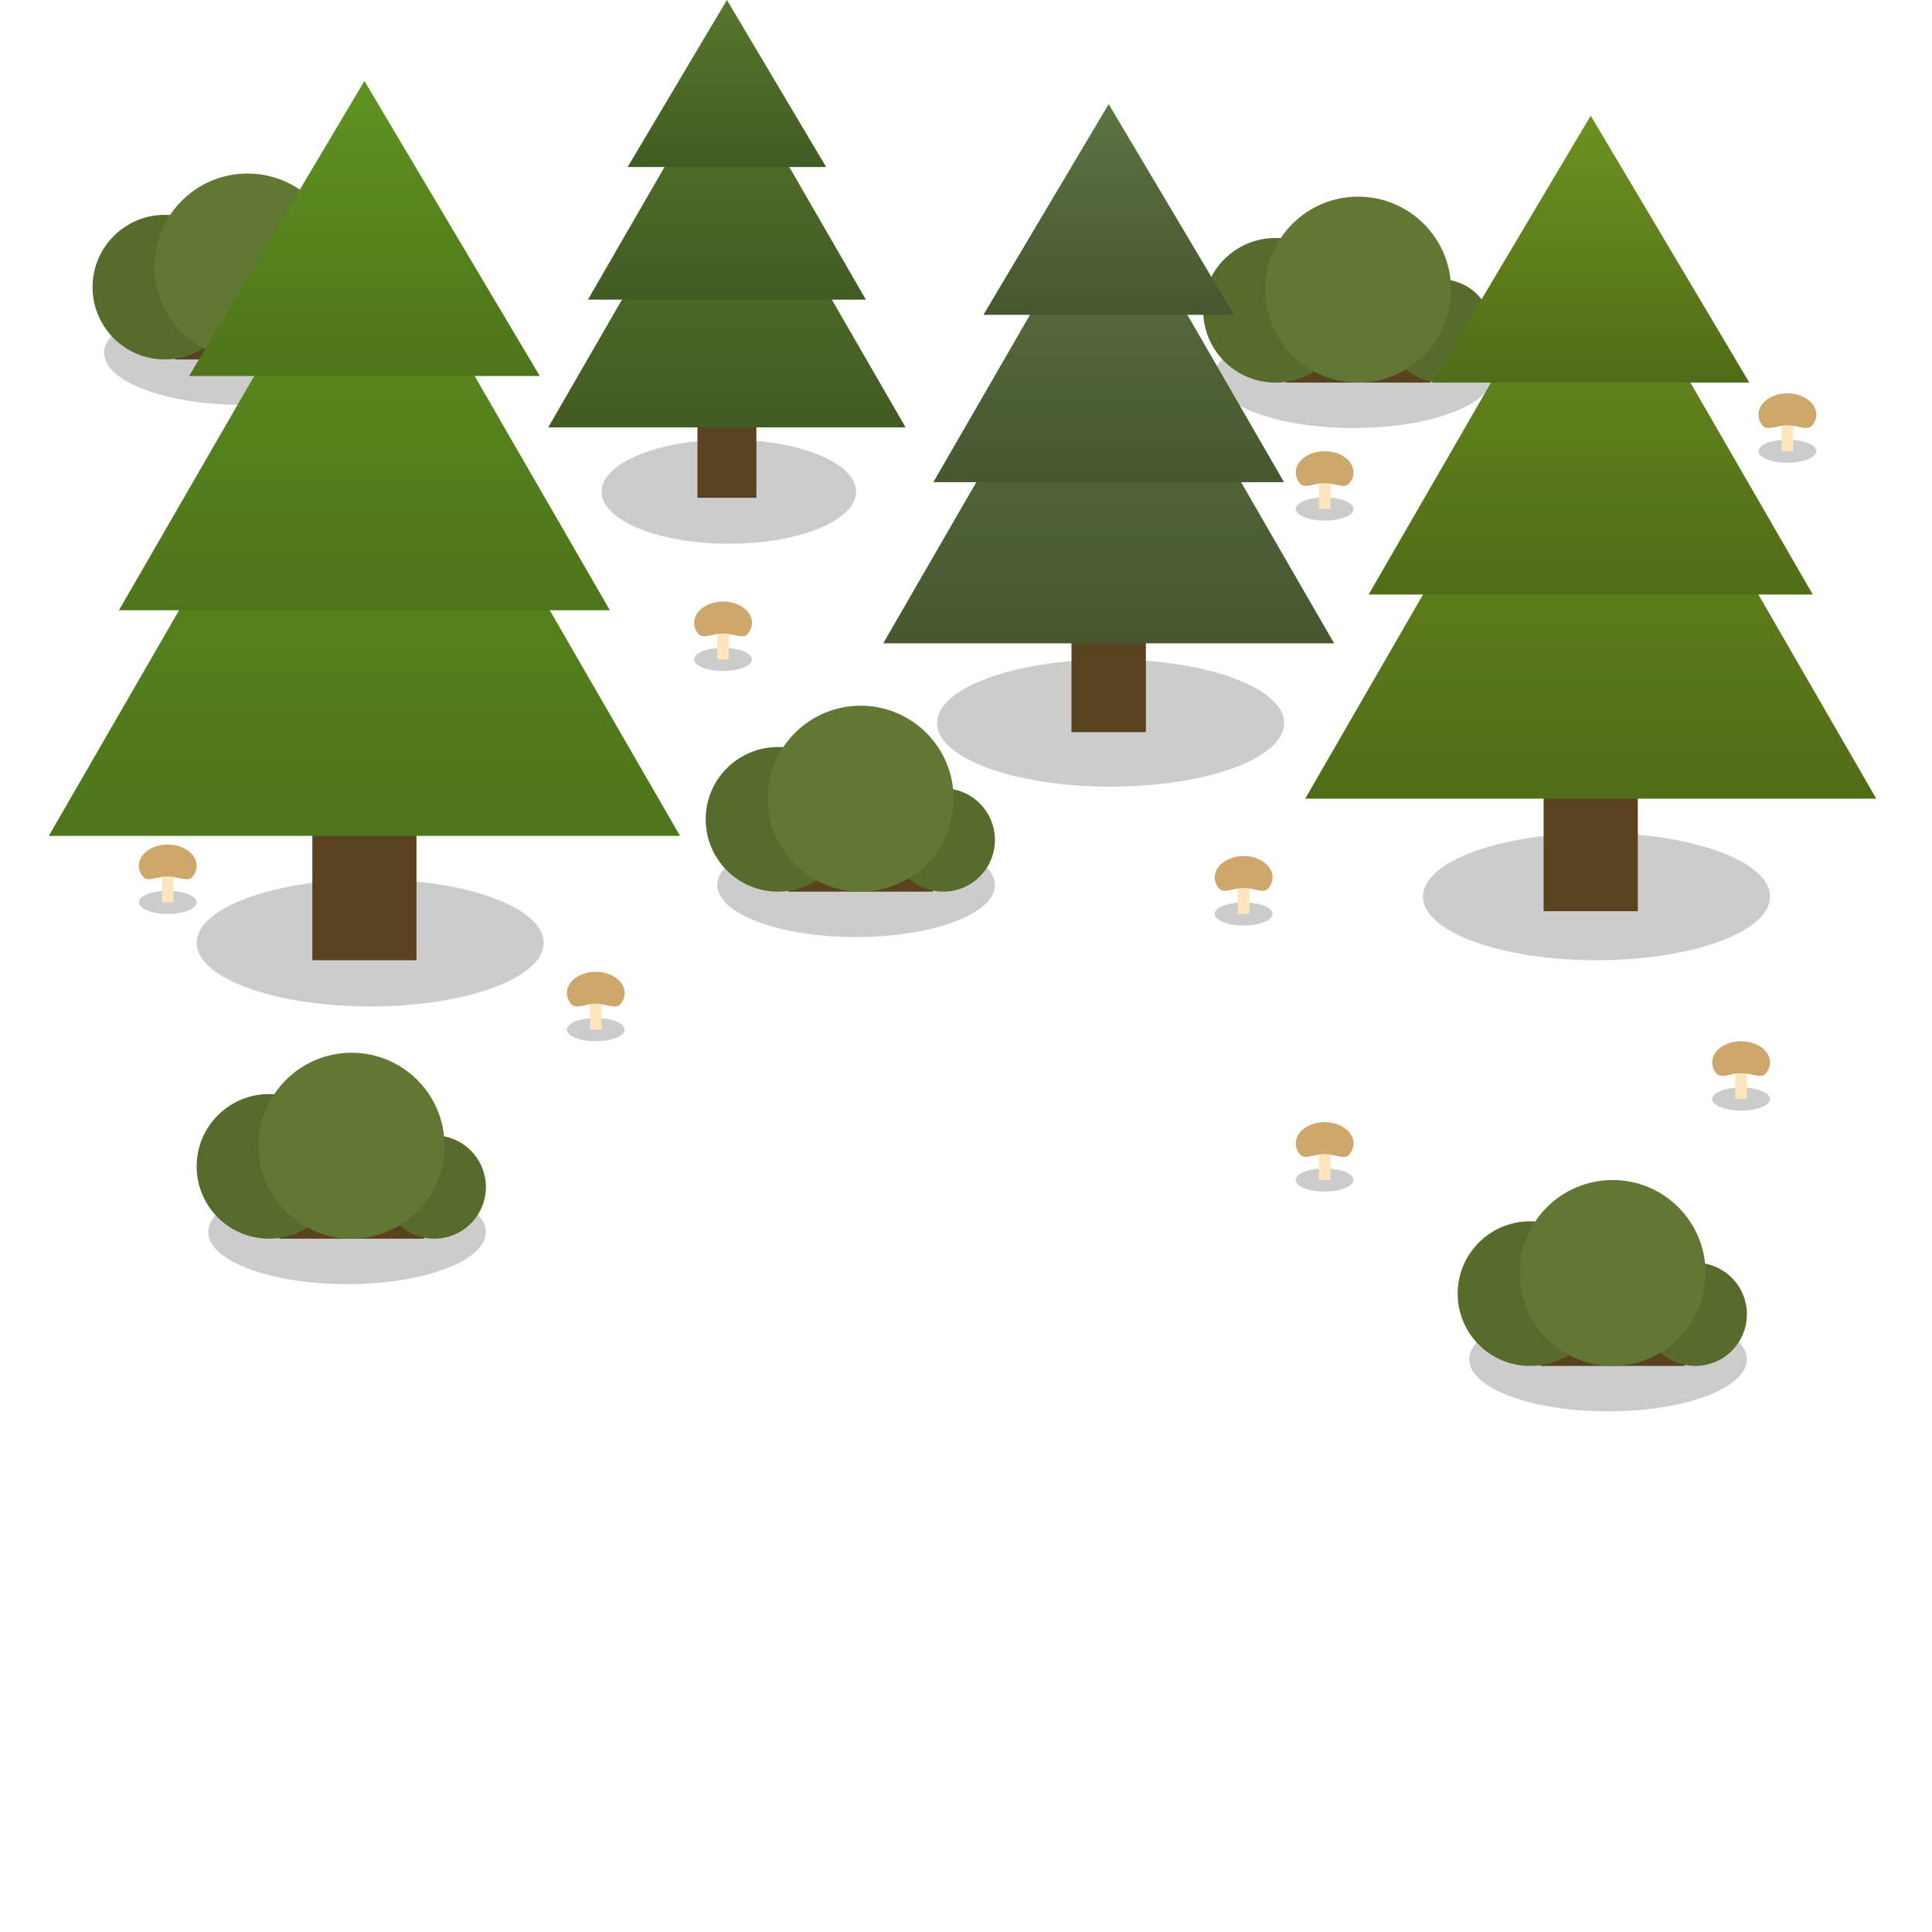 <svg width="167" height="167" viewBox="0 0 167 167" fill="none" xmlns="http://www.w3.org/2000/svg">
<path d="M110 79C110 79.552 108.881 80 107.5 80C106.119 80 105 79.552 105 79C105 78.448 106.119 78 107.5 78C108.881 78 110 78.448 110 79Z" fill="black" fill-opacity="0.2"/>
<rect x="107" y="76" width="1" height="3" fill="#FFE5BE"/>
<path d="M110 75.837C110 76.172 109.878 76.486 109.666 76.756C109.233 77.305 108.425 76.756 107.5 76.756C106.575 76.756 105.767 77.305 105.334 76.756C105.122 76.486 105 76.172 105 75.837C105 74.823 106.119 74 107.5 74C108.881 74 110 74.823 110 75.837Z" fill="#CEA76C"/>
<path d="M65 57C65 57.552 63.881 58 62.5 58C61.119 58 60 57.552 60 57C60 56.448 61.119 56 62.5 56C63.881 56 65 56.448 65 57Z" fill="black" fill-opacity="0.2"/>
<rect x="62" y="54" width="1" height="3" fill="#FFE5BE"/>
<path d="M65 53.837C65 54.172 64.878 54.486 64.665 54.756C64.233 55.305 63.425 54.756 62.5 54.756C61.575 54.756 60.767 55.305 60.334 54.756C60.122 54.486 60 54.172 60 53.837C60 52.823 61.119 52 62.5 52C63.881 52 65 52.823 65 53.837Z" fill="#CEA76C"/>
<path d="M117 44C117 44.552 115.881 45 114.5 45C113.119 45 112 44.552 112 44C112 43.448 113.119 43 114.5 43C115.881 43 117 43.448 117 44Z" fill="black" fill-opacity="0.2"/>
<rect x="114" y="41" width="1" height="3" fill="#FFE5BE"/>
<path d="M117 40.837C117 41.172 116.878 41.486 116.666 41.756C116.233 42.305 115.425 41.756 114.5 41.756C113.575 41.756 112.767 42.305 112.334 41.756C112.122 41.486 112 41.172 112 40.837C112 39.823 113.119 39 114.5 39C115.881 39 117 39.823 117 40.837Z" fill="#CEA76C"/>
<path d="M157 39C157 39.552 155.881 40 154.5 40C153.119 40 152 39.552 152 39C152 38.448 153.119 38 154.5 38C155.881 38 157 38.448 157 39Z" fill="black" fill-opacity="0.2"/>
<rect x="154" y="36" width="1" height="3" fill="#FFE5BE"/>
<path d="M157 35.837C157 36.172 156.878 36.486 156.666 36.756C156.233 37.305 155.425 36.756 154.5 36.756C153.575 36.756 152.767 37.305 152.334 36.756C152.122 36.486 152 36.172 152 35.837C152 34.823 153.119 34 154.5 34C155.881 34 157 34.823 157 35.837Z" fill="#CEA76C"/>
<path d="M17 78C17 78.552 15.881 79 14.5 79C13.119 79 12 78.552 12 78C12 77.448 13.119 77 14.5 77C15.881 77 17 77.448 17 78Z" fill="black" fill-opacity="0.2"/>
<rect x="14" y="75" width="1" height="3" fill="#FFE5BE"/>
<path d="M17 74.837C17 75.172 16.878 75.486 16.666 75.756C16.233 76.305 15.425 75.756 14.5 75.756C13.575 75.756 12.767 76.305 12.335 75.756C12.122 75.486 12 75.172 12 74.837C12 73.823 13.119 73 14.5 73C15.881 73 17 73.823 17 74.837Z" fill="#CEA76C"/>
<path d="M54 89C54 89.552 52.881 90 51.5 90C50.119 90 49 89.552 49 89C49 88.448 50.119 88 51.5 88C52.881 88 54 88.448 54 89Z" fill="black" fill-opacity="0.2"/>
<rect x="51" y="86" width="1" height="3" fill="#FFE5BE"/>
<path d="M54 85.837C54 86.172 53.878 86.486 53.666 86.756C53.233 87.305 52.425 86.756 51.5 86.756C50.575 86.756 49.767 87.305 49.334 86.756C49.122 86.486 49 86.172 49 85.837C49 84.823 50.119 84 51.5 84C52.881 84 54 84.823 54 85.837Z" fill="#CEA76C"/>
<path d="M153 95C153 95.552 151.881 96 150.5 96C149.119 96 148 95.552 148 95C148 94.448 149.119 94 150.5 94C151.881 94 153 94.448 153 95Z" fill="black" fill-opacity="0.2"/>
<rect x="150" y="92" width="1" height="3" fill="#FFE5BE"/>
<path d="M153 91.837C153 92.172 152.878 92.486 152.666 92.756C152.233 93.305 151.425 92.756 150.5 92.756C149.575 92.756 148.767 93.305 148.334 92.756C148.122 92.486 148 92.172 148 91.837C148 90.823 149.119 90 150.5 90C151.881 90 153 90.823 153 91.837Z" fill="#CEA76C"/>
<path d="M117 102C117 102.552 115.881 103 114.5 103C113.119 103 112 102.552 112 102C112 101.448 113.119 101 114.5 101C115.881 101 117 101.448 117 102Z" fill="black" fill-opacity="0.2"/>
<rect x="114" y="99" width="1" height="3" fill="#FFE5BE"/>
<path d="M117 98.837C117 99.172 116.878 99.486 116.666 99.756C116.233 100.305 115.425 99.756 114.5 99.756C113.575 99.756 112.767 100.305 112.334 99.756C112.122 99.486 112 99.172 112 98.837C112 97.823 113.119 97 114.5 97C115.881 97 117 97.823 117 98.837Z" fill="#CEA76C"/>
<ellipse cx="74" cy="76.5" rx="12" ry="4.5" fill="black" fill-opacity="0.2"/>
<rect x="68.143" y="73.5" width="12.5" height="3.571" fill="#594220"/>
<circle cx="67.25" cy="70.821" r="6.25" fill="#576B2D"/>
<circle cx="81.536" cy="72.607" r="4.464" fill="#576B2D"/>
<circle cx="74.393" cy="69.036" r="8.036" fill="#617733"/>
<ellipse cx="30" cy="106.5" rx="12" ry="4.5" fill="black" fill-opacity="0.2"/>
<rect x="24.143" y="103.5" width="12.5" height="3.571" fill="#594220"/>
<circle cx="23.25" cy="100.821" r="6.25" fill="#576B2D"/>
<circle cx="37.536" cy="102.607" r="4.464" fill="#576B2D"/>
<circle cx="30.393" cy="99.036" r="8.036" fill="#617733"/>
<ellipse cx="139" cy="117.5" rx="12" ry="4.5" fill="black" fill-opacity="0.2"/>
<rect x="133.143" y="114.5" width="12.5" height="3.571" fill="#594220"/>
<circle cx="132.25" cy="111.821" r="6.25" fill="#576B2D"/>
<circle cx="146.536" cy="113.607" r="4.464" fill="#576B2D"/>
<circle cx="139.393" cy="110.036" r="8.036" fill="#617733"/>
<ellipse cx="117" cy="32.5" rx="12" ry="4.5" fill="black" fill-opacity="0.2"/>
<rect x="111.143" y="29.5" width="12.5" height="3.571" fill="#594220"/>
<circle cx="110.25" cy="26.821" r="6.25" fill="#576B2D"/>
<circle cx="124.536" cy="28.607" r="4.464" fill="#576B2D"/>
<circle cx="117.393" cy="25.036" r="8.036" fill="#617733"/>
<ellipse cx="21" cy="30.5" rx="12" ry="4.5" fill="black" fill-opacity="0.2"/>
<rect x="15.143" y="27.5" width="12.5" height="3.571" fill="#594220"/>
<circle cx="14.25" cy="24.821" r="6.25" fill="#576B2D"/>
<circle cx="28.536" cy="26.607" r="4.464" fill="#576B2D"/>
<circle cx="21.393" cy="23.036" r="8.036" fill="#617733"/>
<ellipse cx="63" cy="42.5" rx="11" ry="4.5" fill="black" fill-opacity="0.2"/>
<rect x="60.286" y="34.534" width="5.095" height="8.492" fill="#594220"/>
<path d="M62.833 10.191L78.278 36.941H47.389L62.833 10.191Z" fill="url(#paint0_linear_24_263)"/>
<path d="M62.833 5.095L74.846 25.901H50.821L62.833 5.095Z" fill="url(#paint1_linear_24_263)"/>
<path d="M62.833 0L71.413 14.437H54.253L62.833 0Z" fill="url(#paint2_linear_24_263)"/>
<ellipse cx="96" cy="62.5" rx="15" ry="5.5" fill="black" fill-opacity="0.2"/>
<rect x="92.619" y="52.571" width="6.429" height="10.714" fill="#594220"/>
<path d="M95.833 21.857L115.319 55.607H76.348L95.833 21.857Z" fill="url(#paint3_linear_24_263)"/>
<path d="M95.834 15.429L110.989 41.679H80.678L95.834 15.429Z" fill="url(#paint4_linear_24_263)"/>
<path d="M95.833 9L106.659 27.214H85.008L95.833 9Z" fill="url(#paint5_linear_24_263)"/>
<ellipse cx="32" cy="81.5" rx="15" ry="5.5" fill="black" fill-opacity="0.2"/>
<rect x="27" y="68" width="9" height="15" fill="#594220"/>
<path d="M31.5 25L58.78 72.25H4.22L31.5 25Z" fill="url(#paint6_linear_24_263)"/>
<path d="M31.5 16L52.718 52.75H10.282L31.5 16Z" fill="url(#paint7_linear_24_263)"/>
<path d="M31.5 7L46.655 32.5H16.345L31.5 7Z" fill="url(#paint8_linear_24_263)"/>
<ellipse cx="138" cy="77.5" rx="15" ry="5.5" fill="black" fill-opacity="0.2"/>
<rect x="133.429" y="65.191" width="8.143" height="13.571" fill="#594220"/>
<path d="M137.5 26.286L162.182 69.036H112.818L137.5 26.286Z" fill="url(#paint9_linear_24_263)"/>
<path d="M137.5 18.143L156.697 51.393H118.303L137.5 18.143Z" fill="url(#paint10_linear_24_263)"/>
<path d="M137.5 10L151.212 33.071H123.788L137.5 10Z" fill="url(#paint11_linear_24_263)"/>
<defs>
<linearGradient id="paint0_linear_24_263" x1="62.833" y1="10.191" x2="62.833" y2="45.857" gradientUnits="userSpaceOnUse">
<stop stop-color="#56772D"/>
<stop offset="1" stop-color="#3B511F"/>
</linearGradient>
<linearGradient id="paint1_linear_24_263" x1="62.833" y1="5.095" x2="62.833" y2="32.836" gradientUnits="userSpaceOnUse">
<stop stop-color="#56772D"/>
<stop offset="1" stop-color="#3B511F"/>
</linearGradient>
<linearGradient id="paint2_linear_24_263" x1="62.833" y1="0" x2="62.833" y2="19.249" gradientUnits="userSpaceOnUse">
<stop stop-color="#56772D"/>
<stop offset="1" stop-color="#3B511F"/>
</linearGradient>
<linearGradient id="paint3_linear_24_263" x1="95.833" y1="21.857" x2="95.833" y2="66.857" gradientUnits="userSpaceOnUse">
<stop stop-color="#5E7442"/>
<stop offset="1" stop-color="#3D4E29"/>
</linearGradient>
<linearGradient id="paint4_linear_24_263" x1="95.834" y1="15.429" x2="95.834" y2="50.429" gradientUnits="userSpaceOnUse">
<stop stop-color="#5E7442"/>
<stop offset="1" stop-color="#3D4E29"/>
</linearGradient>
<linearGradient id="paint5_linear_24_263" x1="95.833" y1="9" x2="95.833" y2="33.286" gradientUnits="userSpaceOnUse">
<stop stop-color="#5E7442"/>
<stop offset="1" stop-color="#3D4E29"/>
</linearGradient>
<linearGradient id="paint6_linear_24_263" x1="31.5" y1="25" x2="31.5" y2="88" gradientUnits="userSpaceOnUse">
<stop stop-color="#609220"/>
<stop offset="1" stop-color="#476B18"/>
</linearGradient>
<linearGradient id="paint7_linear_24_263" x1="31.5" y1="16" x2="31.5" y2="65" gradientUnits="userSpaceOnUse">
<stop stop-color="#609220"/>
<stop offset="1" stop-color="#476B18"/>
</linearGradient>
<linearGradient id="paint8_linear_24_263" x1="31.5" y1="7" x2="31.5" y2="41" gradientUnits="userSpaceOnUse">
<stop stop-color="#609220"/>
<stop offset="1" stop-color="#476B18"/>
</linearGradient>
<linearGradient id="paint9_linear_24_263" x1="137.5" y1="26.286" x2="137.5" y2="83.286" gradientUnits="userSpaceOnUse">
<stop stop-color="#6D9220"/>
<stop offset="1" stop-color="#475F14"/>
</linearGradient>
<linearGradient id="paint10_linear_24_263" x1="137.5" y1="18.143" x2="137.5" y2="62.476" gradientUnits="userSpaceOnUse">
<stop stop-color="#6D9220"/>
<stop offset="1" stop-color="#475F14"/>
</linearGradient>
<linearGradient id="paint11_linear_24_263" x1="137.5" y1="10" x2="137.5" y2="40.762" gradientUnits="userSpaceOnUse">
<stop stop-color="#6D9220"/>
<stop offset="1" stop-color="#475F14"/>
</linearGradient>
</defs>
</svg>
